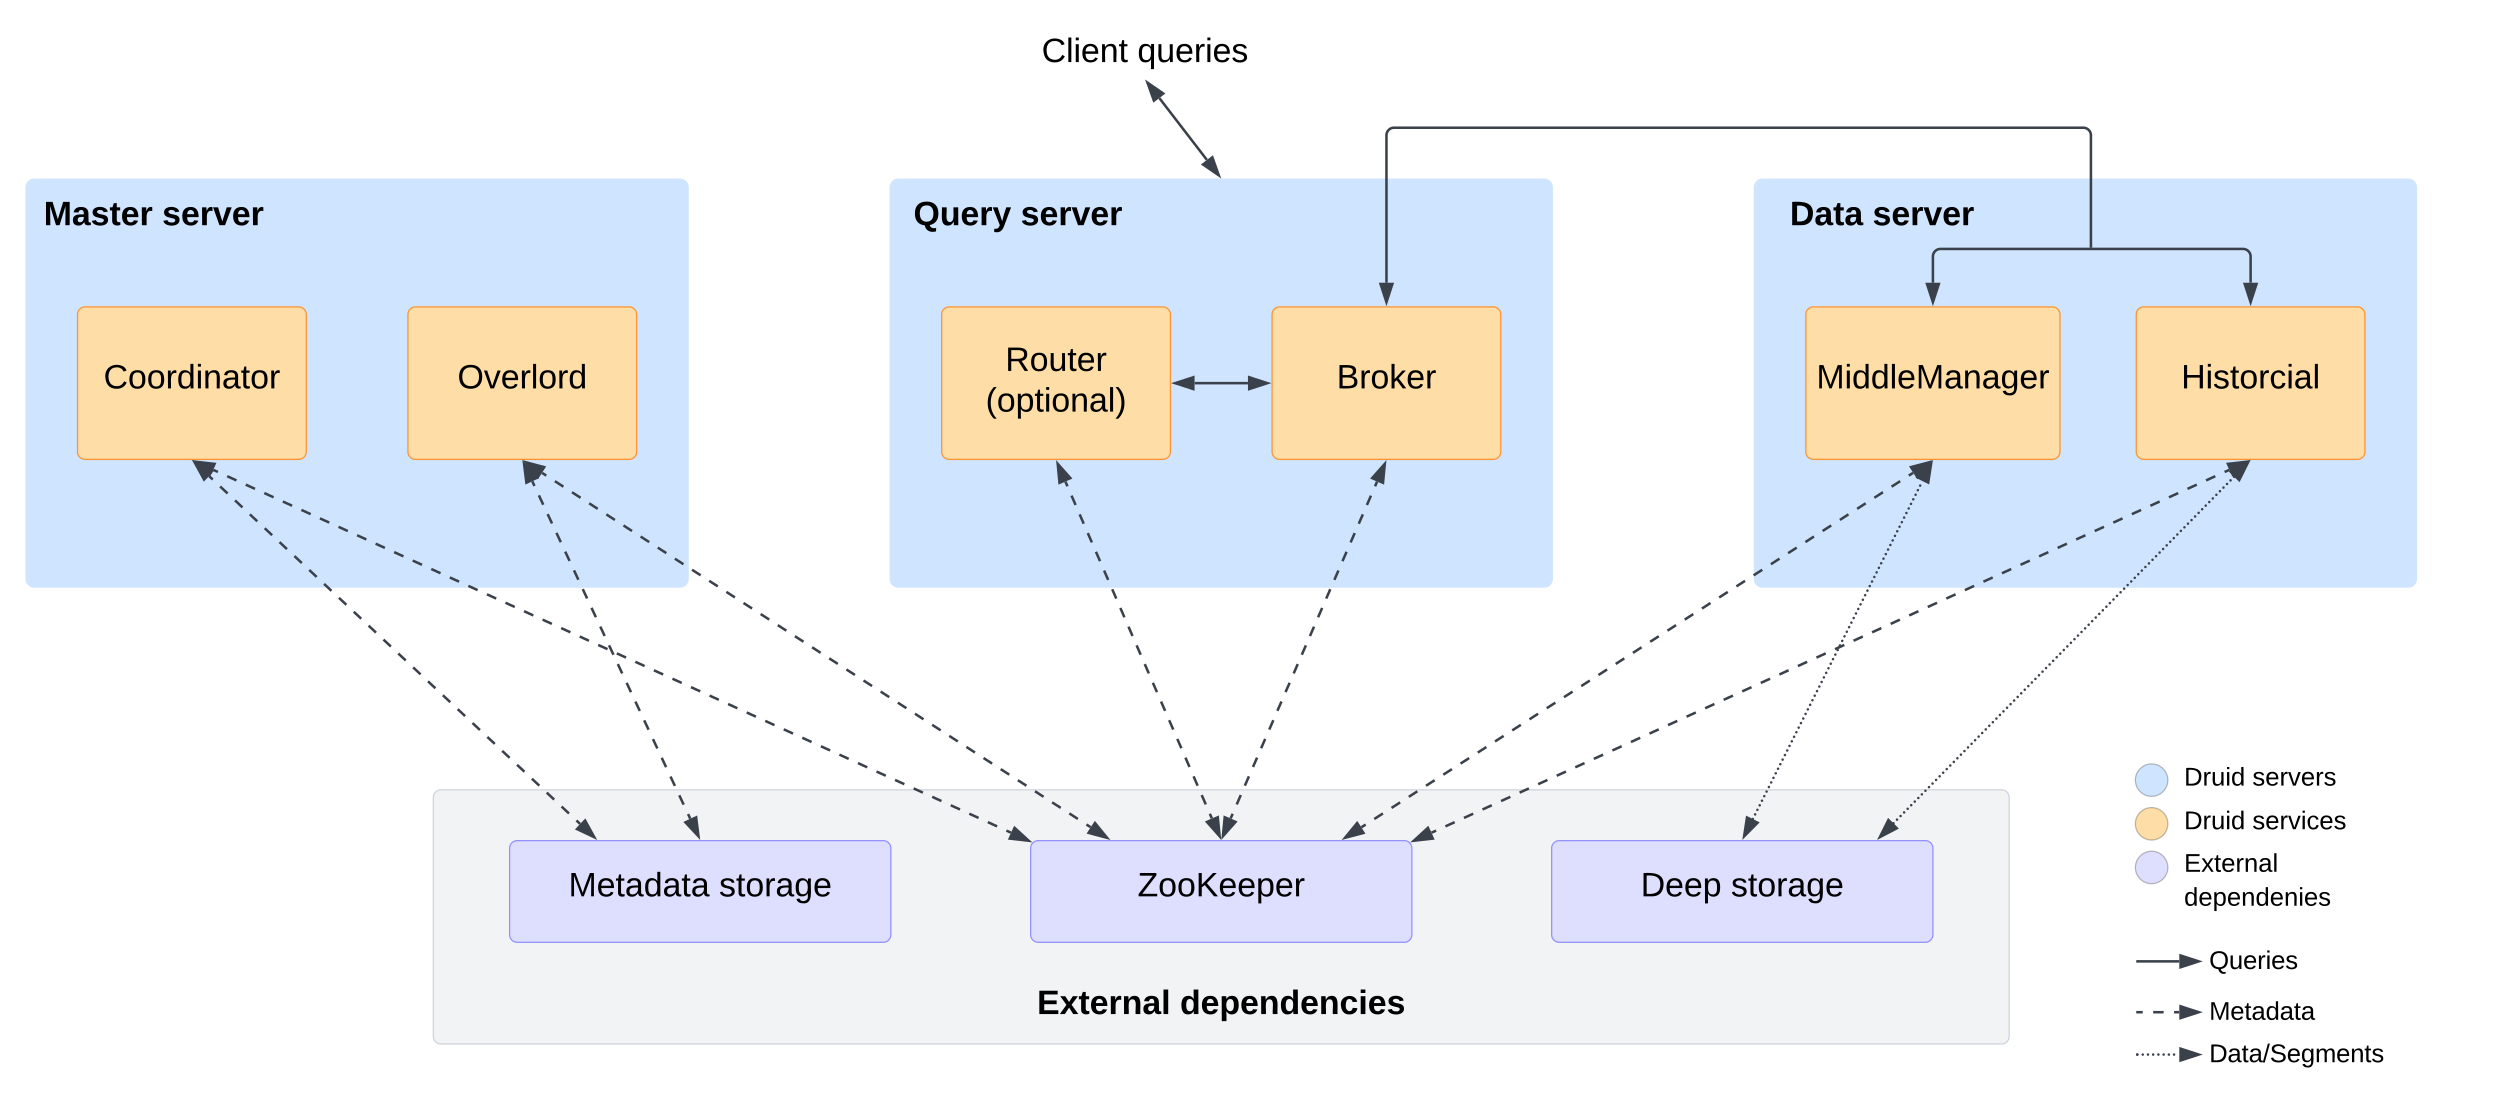 <svg xmlns="http://www.w3.org/2000/svg" xmlns:xlink="http://www.w3.org/1999/xlink" xmlns:lucid="lucid" width="1967.24" height="865.33"><g transform="translate(5341 -18.5)" lucid:page-tab-id="0_0"><path d="M-5320 166a6 6 0 0 1 6-6h508a6 6 0 0 1 6 6v308a6 6 0 0 1-6 6h-508a6 6 0 0 1-6-6zM-4640 166a6 6 0 0 1 6-6h508a6 6 0 0 1 6 6v308a6 6 0 0 1-6 6h-508a6 6 0 0 1-6-6zM-3960 166a6 6 0 0 1 6-6h508a6 6 0 0 1 6 6v308a6 6 0 0 1-6 6h-508a6 6 0 0 1-6-6z" stroke="#cfe4ff" stroke-width="2" fill="#cfe4ff"/><path d="M-5280 266a6 6 0 0 1 6-6h168a6 6 0 0 1 6 6v108a6 6 0 0 1-6 6h-168a6 6 0 0 1-6-6z" stroke="#fc9432" fill="#ffdda6"/><use xlink:href="#a" transform="matrix(1,0,0,1,-5275,265) translate(15.519 59.146)"/><path d="M-5020 266a6 6 0 0 1 6-6h168a6 6 0 0 1 6 6v108a6 6 0 0 1-6 6h-168a6 6 0 0 1-6-6z" stroke="#fc9432" fill="#ffdda6"/><use xlink:href="#b" transform="matrix(1,0,0,1,-5015,265) translate(34 59.146)"/><path d="M-3920 266a6 6 0 0 1 6-6h188a6 6 0 0 1 6 6v108a6 6 0 0 1-6 6h-188a6 6 0 0 1-6-6z" stroke="#fc9432" fill="#ffdda6"/><use xlink:href="#c" transform="matrix(1,0,0,1,-3915,265) translate(3.333 59.146)"/><path d="M-4340 266a6 6 0 0 1 6-6h168a6 6 0 0 1 6 6v108a6 6 0 0 1-6 6h-168a6 6 0 0 1-6-6z" stroke="#fc9432" fill="#ffdda6"/><use xlink:href="#d" transform="matrix(1,0,0,1,-4335,265) translate(45.815 59.146)"/><path d="M-4600 266a6 6 0 0 1 6-6h168a6 6 0 0 1 6 6v108a6 6 0 0 1-6 6h-168a6 6 0 0 1-6-6z" stroke="#fc9432" fill="#ffdda6"/><use xlink:href="#e" transform="matrix(1,0,0,1,-4595,265) translate(45.074 45.396)"/><use xlink:href="#f" transform="matrix(1,0,0,1,-4595,265) translate(29.593 77.396)"/><path d="M-3660 266a6 6 0 0 1 6-6h168a6 6 0 0 1 6 6v108a6 6 0 0 1-6 6h-168a6 6 0 0 1-6-6z" stroke="#fc9432" fill="#ffdda6"/><use xlink:href="#g" transform="matrix(1,0,0,1,-3655,265) translate(30.37 59.146)"/><path d="M-4401 320h42" stroke="#3a414a" stroke-width="2" fill="none"/><path d="M-4416.26 320l14.26-4.63v9.26zM-4343.74 320l-14.26 4.63v-9.26z" stroke="#3a414a" stroke-width="2" fill="#3a414a"/><path d="M-5320 166a6 6 0 0 1 6-6h188a6 6 0 0 1 6 6v48a6 6 0 0 1-6 6h-188a6 6 0 0 1-6-6z" stroke="#000" stroke-opacity="0" fill="#fff" fill-opacity="0"/><use xlink:href="#h" transform="matrix(1,0,0,1,-5315,165) translate(8.407 30.708)"/><use xlink:href="#i" transform="matrix(1,0,0,1,-5315,165) translate(101.593 30.708)"/><path d="M-4640 166a6 6 0 0 1 6-6h188a6 6 0 0 1 6 6v48a6 6 0 0 1-6 6h-188a6 6 0 0 1-6-6z" stroke="#000" stroke-opacity="0" fill="#fff" fill-opacity="0"/><use xlink:href="#j" transform="matrix(1,0,0,1,-4635,165) translate(12.815 30.708)"/><use xlink:href="#i" transform="matrix(1,0,0,1,-4635,165) translate(97.185 30.708)"/><path d="M-3960 166a6 6 0 0 1 6-6h188a6 6 0 0 1 6 6v48a6 6 0 0 1-6 6h-188a6 6 0 0 1-6-6z" stroke="#000" stroke-opacity="0" fill="#fff" fill-opacity="0"/><use xlink:href="#k" transform="matrix(1,0,0,1,-3955,165) translate(22.481 30.708)"/><use xlink:href="#i" transform="matrix(1,0,0,1,-3955,165) translate(87.519 30.708)"/><path d="M-5000 646a6 6 0 0 1 6-6h1228a6 6 0 0 1 6 6v188a6 6 0 0 1-6 6h-1228a6 6 0 0 1-6-6z" stroke="#ced4db" fill="#f2f3f5"/><use xlink:href="#l" transform="matrix(1,0,0,1,-4988,652) translate(567.907 94.778)"/><path d="M-4530 686a6 6 0 0 1 6-6h288a6 6 0 0 1 6 6v68a6 6 0 0 1-6 6h-288a6 6 0 0 1-6-6z" stroke="#9391ff" fill="#dedeff"/><use xlink:href="#m" transform="matrix(1,0,0,1,-4518,692) translate(72.148 31.833)"/><path d="M-4120 686a6 6 0 0 1 6-6h288a6 6 0 0 1 6 6v68a6 6 0 0 1-6 6h-288a6 6 0 0 1-6-6z" stroke="#9391ff" fill="#dedeff"/><use xlink:href="#n" transform="matrix(1,0,0,1,-4108,692) translate(58.074 31.833)"/><use xlink:href="#o" transform="matrix(1,0,0,1,-4108,692) translate(129.111 31.833)"/><path d="M-4940 686a6 6 0 0 1 6-6h288a6 6 0 0 1 6 6v68a6 6 0 0 1-6 6h-288a6 6 0 0 1-6-6z" stroke="#9391ff" fill="#dedeff"/><use xlink:href="#p" transform="matrix(1,0,0,1,-4928,692) translate(34.37 31.833)"/><use xlink:href="#o" transform="matrix(1,0,0,1,-4928,692) translate(152.815 31.833)"/><path d="M-4530 786a6 6 0 0 1 6-6h288a6 6 0 0 1 6 6v51.33a6 6 0 0 1-6 6h-288a6 6 0 0 1-6-6z" stroke="#000" stroke-opacity="0" fill="#fff" fill-opacity="0"/><use xlink:href="#q" transform="matrix(1,0,0,1,-4525,785) translate(0.074 31.458)"/><use xlink:href="#r" transform="matrix(1,0,0,1,-4525,785) translate(112.519 31.458)"/><path d="M-4387.38 662.53l-1.6-3.68m-3.2-7.36l-3.2-7.38m-3.2-7.36l-3.2-7.36m-3.2-7.36l-3.2-7.37m-3.2-7.36l-3.2-7.35m-3.2-7.37l-3.2-7.36m-3.2-7.36l-3.2-7.36m-3.2-7.37l-3.22-7.36m-3.2-7.36l-3.2-7.36m-3.2-7.36l-3.2-7.36m-3.2-7.36l-3.2-7.37m-3.2-7.37l-3.2-7.36m-3.2-7.37l-3.2-7.36m-3.2-7.36l-3.2-7.36m-3.2-7.37l-3.2-7.36m-3.2-7.37l-3.22-7.37m-3.2-7.36l-3.2-7.36m-3.2-7.37l-3.2-7.36m-3.2-7.35l-1.6-3.68" stroke="#3a414a" stroke-width="2" fill="none"/><path d="M-4381.3 676.53l-9.93-11.23 8.5-3.7zM-4508.7 383.47l9.93 11.23-8.5 3.7z" stroke="#3a414a" stroke-width="2" fill="#3a414a"/><path d="M-4372.62 662.53l1.6-3.68m3.2-7.36l3.2-7.38m3.2-7.36l3.2-7.36m3.2-7.36l3.2-7.37m3.2-7.36l3.2-7.35m3.2-7.37l3.2-7.36m3.2-7.36l3.2-7.36m3.2-7.37l3.22-7.36m3.2-7.36l3.2-7.36m3.2-7.36l3.2-7.36m3.2-7.36l3.2-7.37m3.2-7.37l3.2-7.36m3.2-7.37l3.2-7.36m3.2-7.36l3.2-7.36m3.2-7.37l3.2-7.36m3.2-7.37l3.22-7.37m3.2-7.36l3.2-7.36m3.2-7.37l3.2-7.36m3.2-7.35l1.6-3.68" stroke="#3a414a" stroke-width="2" fill="none"/><path d="M-4378.7 676.53l1.43-14.93 8.5 3.7zM-4251.3 383.47l-1.43 14.93-8.5-3.7z" stroke="#3a414a" stroke-width="2" fill="#3a414a"/><path d="M-4269.77 669.5l3.4-2.18m6.78-4.36l6.8-4.36m6.78-4.36l6.78-4.36m6.8-4.36l6.77-4.36m6.78-4.36l6.8-4.36m6.78-4.36l6.8-4.36m6.77-4.35l6.8-4.36m6.77-4.35l6.8-4.36m6.77-4.37l6.78-4.36m6.78-4.36l6.78-4.35m6.8-4.36l6.77-4.37m6.8-4.36l6.78-4.36m6.8-4.35l6.77-4.35m6.78-4.36l6.8-4.36m6.77-4.36l6.8-4.36m6.77-4.36l6.8-4.36m6.77-4.36l6.8-4.36m6.77-4.36l6.8-4.36m6.78-4.36l6.78-4.36m6.8-4.36l6.77-4.36m6.8-4.36l6.77-4.35m6.78-4.36l6.8-4.37m6.77-4.36l6.8-4.36m6.77-4.35l6.8-4.36m6.77-4.37l6.78-4.36m6.78-4.36l6.78-4.35m6.8-4.36l6.77-4.37m6.8-4.36l6.78-4.35m6.8-4.36l6.77-4.36m6.8-4.36l6.77-4.36m6.8-4.36l6.77-4.36m6.77-4.36l6.8-4.36m6.77-4.36l3.4-2.18" stroke="#3a414a" stroke-width="2" fill="none"/><path d="M-4282.6 677.75l9.5-11.6 5 7.8zM-3822.72 382.25l-9.5 11.6-5-7.8z" stroke="#3a414a" stroke-width="2" fill="#3a414a"/><path d="M-4482.72 669.46l-3.37-2.18m-6.74-4.36l-6.74-4.35m-6.75-4.36l-6.75-4.35m-6.74-4.36l-6.75-4.37m-6.74-4.36l-6.76-4.35m-6.75-4.36l-6.75-4.36m-6.75-4.36l-6.74-4.36m-6.75-4.36l-6.74-4.35m-6.74-4.36l-6.75-4.35m-6.74-4.36l-6.75-4.37m-6.75-4.35l-6.74-4.36m-6.76-4.36l-6.74-4.36m-6.75-4.36l-6.75-4.35m-6.74-4.37l-6.75-4.36m-6.73-4.36l-6.75-4.35m-6.75-4.36l-6.74-4.36m-6.75-4.36l-6.74-4.36m-6.75-4.36l-6.76-4.36m-6.74-4.35l-6.75-4.36m-6.74-4.37l-6.74-4.36m-6.74-4.36l-6.75-4.34m-6.75-4.36l-6.74-4.36m-6.75-4.36l-6.74-4.36m-6.76-4.35l-6.75-4.36m-6.75-4.35l-6.75-4.36m-6.74-4.37l-6.75-4.36m-6.74-4.35l-6.74-4.36m-6.75-4.36l-6.74-4.36m-6.75-4.36l-6.74-4.35m-6.75-4.36l-6.76-4.36m-6.74-4.35l-6.75-4.36m-6.74-4.37l-6.74-4.35m-6.75-4.36l-3.36-2.18" stroke="#3a414a" stroke-width="2" fill="none"/><path d="M-4469.9 677.74l-14.5-3.84 5.03-7.8zM-4927.28 382.26l14.5 3.84-5.03 7.8z" stroke="#3a414a" stroke-width="2" fill="#3a414a"/><path d="M-4797.85 662.74l-1.72-3.68m-3.45-7.38l-3.46-7.37m-3.45-7.37l-3.45-7.37m-3.46-7.38l-3.45-7.37m-3.44-7.37l-3.46-7.37m-3.45-7.38l-3.45-7.37m-3.45-7.37l-3.46-7.37m-3.46-7.37l-3.45-7.4m-3.47-7.36l-3.45-7.38m-3.45-7.37l-3.46-7.4m-3.45-7.36l-3.45-7.38m-3.46-7.37l-3.44-7.4m-3.45-7.36l-3.44-7.38m-3.46-7.37l-3.45-7.38m-3.45-7.38l-3.46-7.37m-3.45-7.38l-3.46-7.38m-3.46-7.38l-3.45-7.37m-3.45-7.38l-3.45-7.38m-3.46-7.38l-1.72-3.68" stroke="#3a414a" stroke-width="2" fill="none"/><path d="M-4791.37 676.57l-10.25-10.96 8.4-3.92zM-4928.63 383.43l10.25 10.95-8.4 3.94z" stroke="#3a414a" stroke-width="2" fill="#3a414a"/><path d="M-4545.44 673.74l-3.65-1.66m-7.3-3.32l-7.3-3.32m-7.28-3.32l-7.3-3.32m-7.3-3.32l-7.3-3.32m-7.3-3.32l-7.3-3.33m-7.3-3.3l-7.3-3.33m-7.3-3.32l-7.3-3.32m-7.3-3.32l-7.3-3.3m-7.3-3.33l-7.3-3.32m-7.3-3.32l-7.3-3.32m-7.3-3.3l-7.3-3.33m-7.3-3.32l-7.3-3.33m-7.3-3.3l-7.3-3.34m-7.28-3.32l-7.3-3.32m-7.3-3.32l-7.3-3.32m-7.3-3.32l-7.3-3.32m-7.3-3.32l-7.3-3.32m-7.3-3.32l-7.3-3.32m-7.3-3.32l-7.3-3.32m-7.3-3.32l-7.3-3.33m-7.3-3.33l-7.3-3.32m-7.3-3.32l-7.3-3.32m-7.3-3.3l-7.3-3.33m-7.3-3.32l-7.28-3.32m-7.3-3.32l-7.3-3.3m-7.3-3.33l-7.3-3.32m-7.3-3.32l-7.3-3.33m-7.3-3.32l-7.3-3.32m-7.3-3.32l-7.3-3.32m-7.3-3.32l-7.3-3.32m-7.3-3.32l-7.3-3.32m-7.3-3.32l-7.3-3.32m-7.3-3.32l-7.3-3.32m-7.3-3.32l-7.3-3.32m-7.3-3.33l-7.28-3.33m-7.3-3.32l-7.3-3.32m-7.3-3.32l-7.3-3.3m-7.3-3.33l-7.3-3.32m-7.3-3.32l-7.3-3.32m-7.3-3.3l-7.3-3.33m-7.3-3.32l-7.3-3.32m-7.3-3.32l-7.3-3.32m-7.3-3.32l-7.3-3.32m-7.3-3.32l-3.64-1.66" stroke="#3a414a" stroke-width="2" fill="none"/><path d="M-4531.54 680.06l-14.9-1.7 3.83-8.42zM-5187.05 381.84l14.9 1.7-3.84 8.43z" stroke="#3a414a" stroke-width="2" fill="#3a414a"/><path d="M-4884.5 666.85l-2.92-2.74m-5.84-5.46l-5.84-5.48m-5.84-5.47l-5.84-5.5m-5.84-5.46l-5.84-5.47m-5.84-5.48l-5.84-5.48m-5.84-5.48l-5.84-5.47m-5.84-5.47l-5.84-5.48m-5.84-5.47l-5.84-5.47m-5.84-5.48l-5.84-5.47m-5.84-5.48l-5.84-5.47m-5.84-5.47l-5.84-5.47m-5.84-5.47l-5.84-5.48m-5.84-5.47l-5.84-5.46m-5.84-5.48l-5.84-5.47m-5.84-5.48l-5.84-5.48m-5.84-5.47l-5.84-5.48m-5.84-5.48l-5.84-5.47m-5.84-5.48l-5.84-5.47m-5.84-5.48l-5.84-5.47m-5.84-5.47l-5.84-5.48m-5.84-5.47l-5.84-5.48m-5.84-5.47l-5.84-5.47m-5.84-5.47l-5.84-5.47m-5.84-5.47l-5.84-5.5m-5.84-5.46l-5.84-5.48m-5.84-5.47l-2.92-2.75" stroke="#3a414a" stroke-width="2" fill="none"/><path d="M-4873.36 677.3l-13.58-6.4 6.34-6.75zM-5187.64 382.7l13.58 6.4-6.34 6.75z" stroke="#3a414a" stroke-width="2" fill="#3a414a"/><path d="M-4214.56 673.74l3.65-1.66m7.3-3.32l7.3-3.32m7.28-3.32l7.3-3.32m7.3-3.32l7.3-3.32m7.3-3.32l7.3-3.33m7.3-3.3l7.3-3.33m7.3-3.32l7.3-3.32m7.3-3.32l7.3-3.3m7.3-3.33l7.3-3.32m7.3-3.32l7.3-3.32m7.3-3.3l7.3-3.33m7.3-3.32l7.3-3.33m7.3-3.3l7.3-3.34m7.28-3.32l7.3-3.32m7.3-3.32l7.3-3.32m7.3-3.32l7.3-3.32m7.3-3.32l7.3-3.32m7.3-3.32l7.3-3.32m7.3-3.32l7.3-3.32m7.3-3.32l7.3-3.33m7.3-3.33l7.3-3.32m7.3-3.32l7.3-3.32m7.3-3.3l7.3-3.33m7.3-3.32l7.28-3.32m7.3-3.32l7.3-3.3m7.3-3.33l7.3-3.32m7.3-3.32l7.3-3.33m7.3-3.32l7.3-3.32m7.3-3.32l7.3-3.32m7.3-3.32l7.3-3.32m7.3-3.32l7.3-3.32m7.3-3.32l7.3-3.32m7.3-3.32l7.3-3.32m7.3-3.32l7.3-3.32m7.3-3.33l7.3-3.33m7.28-3.32l7.3-3.32m7.3-3.32l7.3-3.3m7.3-3.33l7.3-3.32m7.3-3.32l7.3-3.32m7.3-3.3l7.3-3.33m7.3-3.32l7.3-3.32m7.3-3.32l7.3-3.32m7.3-3.32l7.3-3.32m7.3-3.32l3.64-1.66" stroke="#3a414a" stroke-width="2" fill="none"/><path d="M-4228.46 680.06l11.07-10.12 3.85 8.43zM-3572.95 381.84l-11.06 10.13-3.85-8.44z" stroke="#3a414a" stroke-width="2" fill="#3a414a"/><path d="M-4250 241V125a6 6 0 0 1 6-6h542.34a6 6 0 0 1 6 6v88.38" stroke="#3a414a" stroke-width="2" fill="none"/><path d="M-4250 256.26l-4.64-14.26h9.28z" stroke="#3a414a" stroke-width="2" fill="#3a414a"/><path d="M-3695.66 213.36v1.02M-4428.72 95.67l37.44 48.67" stroke="#3a414a" stroke-width="2" fill="none"/><path d="M-4438.03 83.56l12.38 8.5-7.35 5.64zM-4381.97 156.44l-12.38-8.5 7.35-5.64z" stroke="#3a414a" stroke-width="2" fill="#3a414a"/><path d="M-4560 45a6 6 0 0 1 6-6h228a6 6 0 0 1 6 6v30a6 6 0 0 1-6 6h-228a6 6 0 0 1-6-6z" stroke="#000" stroke-opacity="0" fill="#fff" fill-opacity="0"/><use xlink:href="#s" transform="matrix(1,0,0,1,-4555,44) translate(33.704 23.333)"/><use xlink:href="#t" transform="matrix(1,0,0,1,-4555,44) translate(109.037 23.333)"/><path d="M-3960.7 662.96c0 .55-.45 1-1 1-.56 0-1-.45-1-1s.44-1 1-1c.55 0 1 .45 1 1zm1.8-3.6c0 .56-.45 1-1 1s-1-.44-1-1c0-.54.45-1 1-1s1 .46 1 1zm1.8-3.6c0 .57-.45 1-1 1s-1-.43-1-1c0-.54.45-1 1-1s1 .46 1 1zm1.8-3.58c0 .55-.44 1-1 1-.55 0-1-.45-1-1s.45-1 1-1c.56 0 1 .45 1 1zm1.8-3.6c0 .56-.44 1-1 1-.55 0-1-.44-1-1 0-.54.45-1 1-1 .56 0 1 .46 1 1zm1.8-3.6c0 .57-.44 1-1 1-.54 0-1-.43-1-1 0-.54.46-1 1-1 .56 0 1 .46 1 1zm1.8-3.58c0 .55-.43 1-1 1-.54 0-1-.45-1-1s.46-1 1-1c.57 0 1 .45 1 1zm1.82-3.6c0 .56-.45 1-1 1-.56 0-1-.44-1-1 0-.54.44-1 1-1 .55 0 1 .46 1 1zm1.8-3.6c0 .57-.45 1-1 1s-1-.43-1-1c0-.54.45-1 1-1s1 .46 1 1zm1.8-3.58c0 .55-.45 1-1 1s-1-.45-1-1 .45-1 1-1 1 .45 1 1zm1.8-3.6c0 .56-.44 1-1 1-.55 0-1-.44-1-1 0-.55.45-1 1-1 .56 0 1 .45 1 1zm1.8-3.6c0 .57-.44 1-1 1-.55 0-1-.43-1-1 0-.54.45-1 1-1 .56 0 1 .46 1 1zm1.8-3.58c0 .55-.44 1-1 1-.54 0-1-.45-1-1s.46-1 1-1c.56 0 1 .45 1 1zm1.8-3.6c0 .56-.43 1-1 1-.54 0-1-.44-1-1 0-.55.46-1 1-1 .57 0 1 .45 1 1zm1.82-3.6c0 .57-.45 1-1 1-.56 0-1-.43-1-1 0-.54.44-1 1-1 .55 0 1 .46 1 1zm1.8-3.58c0 .55-.45 1-1 1s-1-.45-1-1 .45-1 1-1 1 .45 1 1zm1.8-3.6c0 .56-.45 1-1 1s-1-.44-1-1c0-.55.45-1 1-1s1 .45 1 1zm1.8-3.6c0 .56-.44 1-1 1-.55 0-1-.44-1-1 0-.54.45-1 1-1 .56 0 1 .46 1 1zm1.8-3.58c0 .55-.44 1-1 1-.54 0-1-.45-1-1s.46-1 1-1c.56 0 1 .45 1 1zm1.8-3.6c0 .56-.44 1-1 1-.54 0-1-.44-1-1 0-.55.46-1 1-1 .56 0 1 .45 1 1zm1.8-3.6c0 .56-.43 1-1 1-.54 0-1-.44-1-1 0-.54.46-1 1-1 .57 0 1 .46 1 1zm1.82-3.58c0 .55-.45 1-1 1-.56 0-1-.45-1-1s.44-1 1-1c.55 0 1 .45 1 1zm1.8-3.6c0 .56-.45 1-1 1s-1-.44-1-1c0-.55.45-1 1-1s1 .45 1 1zm1.8-3.6c0 .56-.45 1-1 1s-1-.44-1-1c0-.54.45-1 1-1s1 .46 1 1zm1.8-3.58c0 .55-.44 1-1 1-.55 0-1-.45-1-1 0-.56.45-1 1-1 .56 0 1 .44 1 1zm1.8-3.6c0 .55-.44 1-1 1-.55 0-1-.45-1-1s.45-1 1-1c.56 0 1 .45 1 1zm1.8-3.6c0 .56-.44 1-1 1-.54 0-1-.44-1-1 0-.54.46-1 1-1 .56 0 1 .46 1 1zm1.8-3.58c0 .55-.44 1-1 1-.54 0-1-.45-1-1 0-.56.46-1 1-1 .56 0 1 .44 1 1zm1.82-3.6c0 .55-.45 1-1 1-.56 0-1-.45-1-1s.44-1 1-1c.55 0 1 .45 1 1zm1.8-3.6c0 .56-.45 1-1 1s-1-.44-1-1c0-.54.45-1 1-1s1 .46 1 1zm1.8-3.6c0 .57-.45 1-1 1s-1-.43-1-1c0-.54.45-1 1-1s1 .46 1 1zm1.8-3.58c0 .55-.44 1-1 1-.55 0-1-.45-1-1s.45-1 1-1c.56 0 1 .45 1 1zm1.8-3.6c0 .56-.44 1-1 1-.55 0-1-.44-1-1 0-.54.45-1 1-1 .56 0 1 .46 1 1zm1.8-3.6c0 .57-.44 1-1 1-.54 0-1-.43-1-1 0-.54.46-1 1-1 .56 0 1 .46 1 1zm1.8-3.58c0 .55-.44 1-1 1-.54 0-1-.45-1-1s.46-1 1-1c.56 0 1 .45 1 1zm1.8-3.6c0 .56-.43 1-1 1-.54 0-1-.44-1-1 0-.54.46-1 1-1 .57 0 1 .46 1 1zm1.82-3.6c0 .57-.45 1-1 1s-1-.43-1-1c0-.54.45-1 1-1s1 .46 1 1zm1.8-3.58c0 .55-.45 1-1 1s-1-.45-1-1 .45-1 1-1 1 .45 1 1zm1.8-3.6c0 .56-.45 1-1 1s-1-.44-1-1c0-.55.45-1 1-1s1 .45 1 1zm1.8-3.6c0 .57-.44 1-1 1-.55 0-1-.43-1-1 0-.54.45-1 1-1 .56 0 1 .46 1 1zm1.8-3.58c0 .55-.44 1-1 1-.54 0-1-.45-1-1s.46-1 1-1c.56 0 1 .45 1 1zm1.8-3.6c0 .56-.44 1-1 1-.54 0-1-.44-1-1 0-.55.46-1 1-1 .56 0 1 .45 1 1zm1.8-3.6c0 .56-.43 1-1 1-.54 0-1-.44-1-1 0-.54.46-1 1-1 .57 0 1 .46 1 1zm1.82-3.58c0 .55-.45 1-1 1-.56 0-1-.45-1-1s.44-1 1-1c.55 0 1 .45 1 1zm1.8-3.6c0 .56-.45 1-1 1s-1-.44-1-1c0-.55.45-1 1-1s1 .45 1 1zm1.8-3.6c0 .56-.45 1-1 1s-1-.44-1-1c0-.54.45-1 1-1s1 .46 1 1zm1.8-3.58c0 .55-.44 1-1 1-.55 0-1-.45-1-1 0-.56.45-1 1-1 .56 0 1 .44 1 1zm1.8-3.6c0 .56-.44 1-1 1-.54 0-1-.44-1-1 0-.55.46-1 1-1 .56 0 1 .45 1 1zm1.8-3.6c0 .56-.44 1-1 1-.54 0-1-.44-1-1 0-.54.46-1 1-1 .56 0 1 .46 1 1zm1.8-3.58c0 .55-.43 1-1 1-.54 0-1-.45-1-1 0-.56.46-1 1-1 .57 0 1 .44 1 1zm1.82-3.6c0 .56-.45 1-1 1-.56 0-1-.44-1-1 0-.55.44-1 1-1 .55 0 1 .45 1 1zm1.8-3.6c0 .56-.45 1-1 1s-1-.44-1-1c0-.54.45-1 1-1s1 .46 1 1zm1.8-3.58c0 .55-.45 1-1 1s-1-.45-1-1c0-.56.45-1 1-1s1 .44 1 1zm1.8-3.6c0 .56-.44 1-1 1-.55 0-1-.44-1-1 0-.55.45-1 1-1 .56 0 1 .45 1 1zm1.8-3.6c0 .56-.44 1-1 1-.55 0-1-.44-1-1 0-.54.45-1 1-1 .56 0 1 .46 1 1zm1.8-3.58c0 .55-.44 1-1 1-.54 0-1-.45-1-1 0-.56.46-1 1-1 .56 0 1 .44 1 1zm1.8-3.6c0 .55-.43 1-1 1-.54 0-1-.45-1-1s.46-1 1-1c.57 0 1 .45 1 1zm1.82-3.6c0 .56-.45 1-1 1-.56 0-1-.44-1-1 0-.54.44-1 1-1 .55 0 1 .46 1 1zm1.8-3.58c0 .55-.45 1-1 1s-1-.45-1-1c0-.56.45-1 1-1s1 .44 1 1zm1.8-3.6c0 .55-.45 1-1 1s-1-.45-1-1 .45-1 1-1 1 .45 1 1zm1.8-3.6c0 .56-.44 1-1 1-.55 0-1-.44-1-1 0-.54.45-1 1-1 .56 0 1 .46 1 1zm1.8-3.6c0 .57-.44 1-1 1-.55 0-1-.43-1-1 0-.54.45-1 1-1 .56 0 1 .46 1 1zm1.8-3.58c0 .55-.44 1-1 1-.54 0-1-.45-1-1s.46-1 1-1c.56 0 1 .45 1 1zm1.8-3.6c0 .56-.43 1-1 1-.54 0-1-.44-1-1 0-.55.46-1 1-1 .57 0 1 .45 1 1zm1.82-3.6c0 .57-.45 1-1 1-.56 0-1-.43-1-1 0-.54.44-1 1-1 .55 0 1 .46 1 1zm1.8-3.58c0 .55-.45 1-1 1s-1-.45-1-1 .45-1 1-1 1 .45 1 1zm1.8-3.6c0 .56-.45 1-1 1s-1-.44-1-1c0-.55.45-1 1-1s1 .45 1 1zm1.8-3.6c0 .56-.44 1-1 1-.55 0-1-.44-1-1 0-.54.45-1 1-1 .56 0 1 .46 1 1zm1.8-3.58c0 .55-.44 1-1 1-.55 0-1-.45-1-1s.45-1 1-1c.56 0 1 .45 1 1zm1.8-3.6c0 .56-.44 1-1 1-.54 0-1-.44-1-1 0-.55.46-1 1-1 .56 0 1 .45 1 1zm1.8-3.6c0 .56-.43 1-1 1-.54 0-1-.44-1-1 0-.54.46-1 1-1 .57 0 1 .46 1 1zm1.82-3.58c0 .55-.45 1-1 1-.56 0-1-.45-1-1s.44-1 1-1c.55 0 1 .45 1 1zm1.8-3.6c0 .56-.45 1-1 1s-1-.44-1-1c0-.55.45-1 1-1s1 .45 1 1zm1.8-3.6c0 .56-.45 1-1 1s-1-.44-1-1c0-.54.45-1 1-1s1 .46 1 1z" fill="#3a414a"/><path d="M-3968.55 676.6l2.26-14.82 8.3 4.15zM-3821.45 383.4l-2.26 14.82-8.3-4.16z" stroke="#3a414a" stroke-width="2" fill="#3a414a"/><path d="M-3850.03 666.3c0 .56-.45 1-1 1s-1-.44-1-1c0-.54.45-1 1-1s1 .46 1 1zm2.8-2.83c0 .55-.45 1-1 1-.56 0-1-.45-1-1 0-.56.44-1 1-1 .55 0 1 .44 1 1zm2.8-2.84c0 .55-.46 1-1 1-.57 0-1-.45-1-1s.43-1 1-1c.54 0 1 .45 1 1zm2.78-2.84c0 .54-.45 1-1 1s-1-.46-1-1c0-.56.45-1 1-1s1 .44 1 1zm2.8-2.85c0 .55-.46 1-1 1-.56 0-1-.45-1-1s.44-1 1-1c.54 0 1 .45 1 1zm2.78-2.84c0 .56-.44 1-1 1-.55 0-1-.44-1-1 0-.54.45-1 1-1 .56 0 1 .46 1 1zm2.8-2.83c0 .55-.45 1-1 1-.56 0-1-.45-1-1s.44-1 1-1c.55 0 1 .45 1 1zm2.8-2.84c0 .55-.46 1-1 1-.56 0-1-.45-1-1s.44-1 1-1c.54 0 1 .45 1 1zm2.78-2.84c0 .54-.44 1-1 1-.54 0-1-.46-1-1 0-.56.46-1 1-1 .56 0 1 .44 1 1zm2.8-2.85c0 .55-.44 1-1 1-.55 0-1-.45-1-1s.45-1 1-1c.56 0 1 .45 1 1zm2.8-2.84c0 .56-.45 1-1 1-.56 0-1-.44-1-1 0-.54.44-1 1-1 .55 0 1 .46 1 1zm2.8-2.83c0 .55-.46 1-1 1-.56 0-1-.45-1-1s.44-1 1-1c.54 0 1 .45 1 1zm2.78-2.84c0 .55-.45 1-1 1s-1-.45-1-1 .45-1 1-1 1 .45 1 1zm2.8-2.84c0 .54-.46 1-1 1-.56 0-1-.46-1-1 0-.56.44-1 1-1 .54 0 1 .44 1 1zm2.78-2.85c0 .55-.44 1-1 1-.55 0-1-.45-1-1s.45-1 1-1c.56 0 1 .45 1 1zm2.8-2.84c0 .56-.45 1-1 1-.56 0-1-.44-1-1 0-.54.44-1 1-1 .55 0 1 .46 1 1zm2.8-2.83c0 .55-.46 1-1 1-.56 0-1-.45-1-1s.44-1 1-1c.54 0 1 .45 1 1zm2.78-2.84c0 .55-.45 1-1 1s-1-.45-1-1 .45-1 1-1 1 .45 1 1zm2.8-2.84c0 .54-.45 1-1 1-.56 0-1-.46-1-1 0-.56.44-1 1-1 .55 0 1 .44 1 1zm2.8-2.85c0 .55-.46 1-1 1-.57 0-1-.45-1-1s.43-1 1-1c.54 0 1 .45 1 1zm2.78-2.84c0 .57-.45 1-1 1-.56 0-1-.43-1-1 0-.54.44-1 1-1 .55 0 1 .46 1 1zm2.8-2.83c0 .56-.46 1-1 1-.56 0-1-.44-1-1 0-.55.44-1 1-1 .54 0 1 .45 1 1zm2.78-2.84c0 .55-.45 1-1 1s-1-.45-1-1 .45-1 1-1 1 .45 1 1zm2.8-2.84c0 .55-.45 1-1 1-.56 0-1-.45-1-1 0-.56.44-1 1-1 .55 0 1 .44 1 1zm2.8-2.85c0 .56-.46 1-1 1-.57 0-1-.44-1-1 0-.55.43-1 1-1 .54 0 1 .45 1 1zm2.78-2.84c0 .57-.45 1-1 1s-1-.43-1-1c0-.54.45-1 1-1s1 .46 1 1zm2.8-2.83c0 .56-.46 1-1 1-.56 0-1-.44-1-1 0-.55.44-1 1-1 .54 0 1 .45 1 1zm2.78-2.84c0 .56-.45 1-1 1s-1-.44-1-1c0-.55.45-1 1-1s1 .45 1 1zm2.8-2.84c0 .55-.45 1-1 1-.56 0-1-.45-1-1 0-.56.44-1 1-1 .55 0 1 .44 1 1zm2.8-2.84c0 .55-.46 1-1 1-.57 0-1-.45-1-1 0-.56.43-1 1-1 .54 0 1 .44 1 1zm2.78-2.85c0 .57-.45 1-1 1s-1-.43-1-1c0-.54.45-1 1-1s1 .46 1 1zm2.8-2.82c0 .55-.46 1-1 1-.56 0-1-.45-1-1 0-.56.44-1 1-1 .54 0 1 .44 1 1zm2.78-2.84c0 .55-.44 1-1 1-.55 0-1-.45-1-1 0-.56.45-1 1-1 .56 0 1 .44 1 1zm2.8-2.84c0 .55-.45 1-1 1-.56 0-1-.45-1-1 0-.56.44-1 1-1 .55 0 1 .44 1 1zm2.8-2.84c0 .55-.46 1-1 1-.56 0-1-.45-1-1 0-.56.44-1 1-1 .54 0 1 .44 1 1zm2.78-2.84c0 .55-.45 1-1 1s-1-.45-1-1c0-.56.45-1 1-1s1 .44 1 1zm2.8-2.84c0 .55-.45 1-1 1-.56 0-1-.45-1-1 0-.56.44-1 1-1 .55 0 1 .44 1 1zm2.78-2.84c0 .55-.44 1-1 1-.55 0-1-.45-1-1 0-.56.45-1 1-1 .56 0 1 .44 1 1zm2.8-2.84c0 .55-.45 1-1 1s-1-.45-1-1 .45-1 1-1 1 .45 1 1zm2.8-2.84c0 .55-.46 1-1 1-.56 0-1-.45-1-1s.44-1 1-1c.54 0 1 .45 1 1zm2.78-2.84c0 .55-.45 1-1 1s-1-.45-1-1 .45-1 1-1 1 .45 1 1zm2.8-2.84c0 .55-.45 1-1 1-.56 0-1-.45-1-1s.44-1 1-1c.55 0 1 .45 1 1zm2.8-2.84c0 .55-.46 1-1 1-.57 0-1-.45-1-1s.43-1 1-1c.54 0 1 .45 1 1zm2.78-2.84c0 .55-.45 1-1 1s-1-.45-1-1 .45-1 1-1 1 .45 1 1zm2.8-2.84c0 .55-.46 1-1 1-.56 0-1-.45-1-1s.44-1 1-1c.54 0 1 .45 1 1zm2.78-2.84c0 .55-.44 1-1 1-.55 0-1-.45-1-1s.45-1 1-1c.56 0 1 .45 1 1zm2.8-2.84c0 .55-.45 1-1 1-.56 0-1-.45-1-1s.44-1 1-1c.55 0 1 .45 1 1zm2.8-2.84c0 .55-.46 1-1 1-.56 0-1-.45-1-1s.44-1 1-1c.54 0 1 .45 1 1zm2.78-2.84c0 .55-.45 1-1 1s-1-.45-1-1 .45-1 1-1 1 .45 1 1zm2.8-2.84c0 .55-.46 1-1 1-.56 0-1-.45-1-1s.44-1 1-1c.54 0 1 .45 1 1zm2.78-2.84c0 .55-.44 1-1 1-.55 0-1-.45-1-1s.45-1 1-1c.56 0 1 .45 1 1zm2.8-2.84c0 .55-.45 1-1 1-.56 0-1-.45-1-1s.44-1 1-1c.55 0 1 .45 1 1zm2.8-2.84c0 .55-.46 1-1 1-.56 0-1-.45-1-1s.44-1 1-1c.54 0 1 .45 1 1zm2.78-2.84c0 .55-.45 1-1 1s-1-.45-1-1 .45-1 1-1 1 .45 1 1zm2.8-2.84c0 .55-.45 1-1 1-.56 0-1-.45-1-1s.44-1 1-1c.55 0 1 .45 1 1zm2.8-2.84c0 .55-.46 1-1 1-.57 0-1-.45-1-1s.43-1 1-1c.54 0 1 .45 1 1zm2.78-2.84c0 .55-.45 1-1 1s-1-.45-1-1 .45-1 1-1 1 .45 1 1zm2.8-2.84c0 .56-.46 1-1 1-.56 0-1-.44-1-1 0-.55.44-1 1-1 .54 0 1 .45 1 1zm2.78-2.84c0 .55-.45 1-1 1s-1-.45-1-1 .45-1 1-1 1 .45 1 1zm2.8-2.84c0 .56-.45 1-1 1-.56 0-1-.44-1-1 0-.55.44-1 1-1 .55 0 1 .45 1 1zm2.8-2.84c0 .56-.46 1-1 1-.57 0-1-.44-1-1 0-.55.43-1 1-1 .54 0 1 .45 1 1zm2.78-2.84c0 .56-.45 1-1 1s-1-.44-1-1c0-.55.45-1 1-1s1 .45 1 1zm2.8-2.84c0 .56-.46 1-1 1-.56 0-1-.44-1-1 0-.55.44-1 1-1 .54 0 1 .45 1 1zm2.78-2.84c0 .56-.44 1-1 1-.55 0-1-.44-1-1 0-.55.45-1 1-1 .56 0 1 .45 1 1zm2.8-2.84c0 .56-.45 1-1 1-.56 0-1-.44-1-1 0-.55.44-1 1-1 .55 0 1 .45 1 1zm2.8-2.84c0 .56-.46 1-1 1-.56 0-1-.44-1-1 0-.55.44-1 1-1 .54 0 1 .45 1 1zm2.78-2.84c0 .56-.45 1-1 1s-1-.44-1-1c0-.55.45-1 1-1s1 .45 1 1zm2.8-2.83c0 .55-.45 1-1 1-.56 0-1-.45-1-1 0-.56.44-1 1-1 .55 0 1 .44 1 1zm2.78-2.85c0 .56-.44 1-1 1-.55 0-1-.44-1-1 0-.55.45-1 1-1 .56 0 1 .45 1 1zm2.8-2.83c0 .55-.45 1-1 1s-1-.45-1-1c0-.56.45-1 1-1s1 .44 1 1zm2.8-2.84c0 .55-.46 1-1 1-.56 0-1-.45-1-1 0-.56.44-1 1-1 .54 0 1 .44 1 1zm2.78-2.84c0 .54-.45 1-1 1s-1-.46-1-1c0-.57.45-1 1-1s1 .43 1 1zm2.8-2.85c0 .55-.45 1-1 1-.56 0-1-.45-1-1 0-.56.44-1 1-1 .55 0 1 .44 1 1zm2.8-2.84c0 .56-.46 1-1 1-.57 0-1-.44-1-1 0-.55.43-1 1-1 .54 0 1 .45 1 1zm2.78-2.83c0 .55-.45 1-1 1s-1-.45-1-1c0-.56.45-1 1-1s1 .44 1 1zm2.8-2.84c0 .55-.46 1-1 1-.56 0-1-.45-1-1 0-.56.44-1 1-1 .54 0 1 .44 1 1zm2.78-2.84c0 .54-.44 1-1 1-.55 0-1-.46-1-1 0-.56.45-1 1-1 .56 0 1 .44 1 1zm2.8-2.85c0 .55-.45 1-1 1-.56 0-1-.45-1-1s.44-1 1-1c.55 0 1 .45 1 1zm2.8-2.84c0 .56-.46 1-1 1-.57 0-1-.44-1-1 0-.54.43-1 1-1 .54 0 1 .46 1 1zm2.78-2.83c0 .55-.45 1-1 1s-1-.45-1-1 .45-1 1-1 1 .45 1 1zm2.8-2.84c0 .55-.46 1-1 1-.56 0-1-.45-1-1s.44-1 1-1c.54 0 1 .45 1 1zm2.78-2.84c0 .54-.44 1-1 1-.55 0-1-.46-1-1 0-.56.45-1 1-1 .56 0 1 .44 1 1zm2.8-2.85c0 .55-.45 1-1 1-.56 0-1-.45-1-1s.44-1 1-1c.55 0 1 .45 1 1zm2.8-2.84c0 .56-.46 1-1 1-.56 0-1-.44-1-1 0-.54.44-1 1-1 .54 0 1 .46 1 1zm2.78-2.83c0 .55-.45 1-1 1s-1-.45-1-1 .45-1 1-1 1 .45 1 1zm2.8-2.84c0 .55-.46 1-1 1-.56 0-1-.45-1-1s.44-1 1-1c.54 0 1 .45 1 1zm2.78-2.84c0 .54-.44 1-1 1-.55 0-1-.46-1-1 0-.56.45-1 1-1 .56 0 1 .44 1 1zm2.8-2.85c0 .55-.45 1-1 1-.56 0-1-.45-1-1s.44-1 1-1c.55 0 1 .45 1 1zm2.8-2.84c0 .56-.46 1-1 1-.56 0-1-.44-1-1 0-.54.44-1 1-1 .54 0 1 .46 1 1zm2.78-2.83c0 .55-.45 1-1 1s-1-.45-1-1 .45-1 1-1 1 .45 1 1zm2.8-2.84c0 .55-.45 1-1 1-.56 0-1-.45-1-1s.44-1 1-1c.55 0 1 .45 1 1zm2.8-2.84c0 .54-.46 1-1 1-.57 0-1-.46-1-1 0-.56.43-1 1-1 .54 0 1 .44 1 1zm2.78-2.85c0 .55-.45 1-1 1s-1-.45-1-1 .45-1 1-1 1 .45 1 1zm2.8-2.84c0 .56-.46 1-1 1-.56 0-1-.44-1-1 0-.54.44-1 1-1 .54 0 1 .46 1 1zm2.78-2.83c0 .55-.44 1-1 1-.55 0-1-.45-1-1s.45-1 1-1c.56 0 1 .45 1 1zm2.8-2.84c0 .56-.45 1-1 1-.56 0-1-.44-1-1 0-.55.44-1 1-1 .55 0 1 .45 1 1zm2.8-2.84c0 .55-.46 1-1 1-.56 0-1-.45-1-1 0-.56.44-1 1-1 .54 0 1 .44 1 1z" fill="#3a414a"/><path d="M-3861.73 677.2l6.7-13.43 6.6 6.5zM-3572.27 382.8l-6.7 13.43-6.6-6.5z" stroke="#3a414a" stroke-width="2" fill="#3a414a"/><path d="M-3659 775h32.88M-3658.97 775h-1.03" stroke="#3a414a" stroke-width="2" fill="none"/><path d="M-3610.86 775l-14.26 4.63v-9.26z" stroke="#3a414a" stroke-width="2" fill="#3a414a"/><path d="M-3659 815h4.1m8.23 0h8.22m8.22 0h4.1M-3658.97 815h-1.03" stroke="#3a414a" stroke-width="2" fill="none"/><path d="M-3610.86 815l-14.26 4.63v-9.26z" stroke="#3a414a" stroke-width="2" fill="#3a414a"/><path d="M-3658 848.33c0 .56-.45 1-1 1s-1-.44-1-1c0-.55.45-1 1-1s1 .45 1 1zm4.1 0c0 .56-.44 1-1 1-.54 0-1-.44-1-1 0-.55.46-1 1-1 .56 0 1 .45 1 1zm4.12 0c0 .56-.45 1-1 1s-1-.44-1-1c0-.55.45-1 1-1s1 .45 1 1zm4.1 0c0 .56-.44 1-1 1-.54 0-1-.44-1-1 0-.55.46-1 1-1 .56 0 1 .45 1 1zm4.12 0c0 .56-.45 1-1 1s-1-.44-1-1c0-.55.45-1 1-1s1 .45 1 1zm4.1 0c0 .56-.44 1-1 1-.54 0-1-.44-1-1 0-.55.46-1 1-1 .56 0 1 .45 1 1zm4.12 0c0 .56-.45 1-1 1s-1-.44-1-1c0-.55.45-1 1-1s1 .45 1 1zm4.1 0c0 .56-.44 1-1 1-.54 0-1-.44-1-1 0-.55.46-1 1-1 .56 0 1 .45 1 1z" fill="#3a414a"/><path d="M-3658.97 848.33h-1.03" stroke="#3a414a" stroke-width="2" fill="none"/><path d="M-3610.86 848.33l-14.26 4.64v-9.27z" stroke="#3a414a" stroke-width="2" fill="#3a414a"/><path d="M-3607.62 766a6 6 0 0 1 6-6h92.76a6 6 0 0 1 6 6v18a6 6 0 0 1-6 6h-92.76a6 6 0 0 1-6-6z" stroke="#000" stroke-opacity="0" fill="#fff" fill-opacity="0"/><use xlink:href="#u" transform="matrix(1,0,0,1,-3602.619,765) translate(0 16)"/><path d="M-3607.62 839.33a6 6 0 0 1 6-6H-3446a6 6 0 0 1 6 6v18a6 6 0 0 1-6 6h-155.62a6 6 0 0 1-6-6z" stroke="#000" stroke-opacity="0" fill="#fff" fill-opacity="0"/><use xlink:href="#v" transform="matrix(1,0,0,1,-3602.619,838.333) translate(0 16)"/><path d="M-3607.62 806a6 6 0 0 1 6-6h113.7a6 6 0 0 1 6 6v18a6 6 0 0 1-6 6h-113.7a6 6 0 0 1-6-6z" stroke="#000" stroke-opacity="0" fill="#fff" fill-opacity="0"/><use xlink:href="#w" transform="matrix(1,0,0,1,-3602.619,805) translate(0 16)"/><path d="M-3694.76 572a12 12 0 0 1 12-12h276a12 12 0 0 1 12 12v156a12 12 0 0 1-12 12h-276a12 12 0 0 1-12-12z" stroke="#000" stroke-opacity="0" stroke-width="2" fill-opacity="0"/><path d="M-3635.14 632.4c0 7.05-5.72 12.77-12.78 12.77-7.05 0-12.77-5.72-12.77-12.77 0-7.06 5.73-12.78 12.78-12.78 7.06 0 12.78 5.72 12.78 12.78z" stroke="#000" stroke-opacity=".25" fill="#cfe4ff"/><path d="M-3635.14 666.75c0 7.06-5.72 12.78-12.78 12.78-7.05 0-12.77-5.72-12.77-12.78 0-7.05 5.73-12.77 12.78-12.77 7.06 0 12.78 5.72 12.78 12.77z" stroke="#000" stroke-opacity=".25" fill="#ffdda6"/><path d="M-3635.14 701.1c0 7.06-5.72 12.78-12.78 12.78-7.05 0-12.77-5.72-12.77-12.78 0-7.05 5.73-12.77 12.78-12.77 7.06 0 12.78 5.72 12.78 12.77z" stroke="#000" stroke-opacity=".25" fill="#dedeff"/><g><use xlink:href="#x" transform="matrix(1,0,0,1,-3660.693,585.552) translate(0 17.044)"/></g><g><use xlink:href="#y" transform="matrix(1,0,0,1,-3622.364,653.975) translate(0 17.044)"/><use xlink:href="#z" transform="matrix(1,0,0,1,-3622.364,653.975) translate(53.757 17.044)"/></g><g><use xlink:href="#A" transform="matrix(1,0,0,1,-3622.364,688.328) translate(0 16.178)"/><use xlink:href="#B" transform="matrix(1,0,0,1,-3622.364,688.328) translate(0 42.871)"/></g><g><use xlink:href="#y" transform="matrix(1,0,0,1,-3622.364,619.621) translate(0 17.044)"/><use xlink:href="#C" transform="matrix(1,0,0,1,-3622.364,619.621) translate(53.757 17.044)"/></g><path d="M-3820 241v-20.62a6 6 0 0 1 6-6h238a6 6 0 0 1 6 6V241" stroke="#3a414a" stroke-width="2" fill="none"/><path d="M-3820 256.26l-4.64-14.26h9.28zM-3570 256.26l-4.64-14.26h9.28z" stroke="#3a414a" stroke-width="2" fill="#3a414a"/><defs><path d="M212-179c-10-28-35-45-73-45-59 0-87 40-87 99 0 60 29 101 89 101 43 0 62-24 78-52l27 14C228-24 195 4 139 4 59 4 22-46 18-125c-6-104 99-153 187-111 19 9 31 26 39 46" id="D"/><path d="M100-194c62-1 85 37 85 99 1 63-27 99-86 99S16-35 15-95c0-66 28-99 85-99zM99-20c44 1 53-31 53-75 0-43-8-75-51-75s-53 32-53 75 10 74 51 75" id="E"/><path d="M114-163C36-179 61-72 57 0H25l-1-190h30c1 12-1 29 2 39 6-27 23-49 58-41v29" id="F"/><path d="M85-194c31 0 48 13 60 33l-1-100h32l1 261h-30c-2-10 0-23-3-31C134-8 116 4 85 4 32 4 16-35 15-94c0-66 23-100 70-100zm9 24c-40 0-46 34-46 75 0 40 6 74 45 74 42 0 51-32 51-76 0-42-9-74-50-73" id="G"/><path d="M24-231v-30h32v30H24zM24 0v-190h32V0H24" id="H"/><path d="M117-194c89-4 53 116 60 194h-32v-121c0-31-8-49-39-48C34-167 62-67 57 0H25l-1-190h30c1 10-1 24 2 32 11-22 29-35 61-36" id="I"/><path d="M141-36C126-15 110 5 73 4 37 3 15-17 15-53c-1-64 63-63 125-63 3-35-9-54-41-54-24 1-41 7-42 31l-33-3c5-37 33-52 76-52 45 0 72 20 72 64v82c-1 20 7 32 28 27v20c-31 9-61-2-59-35zM48-53c0 20 12 33 32 33 41-3 63-29 60-74-43 2-92-5-92 41" id="J"/><path d="M59-47c-2 24 18 29 38 22v24C64 9 27 4 27-40v-127H5v-23h24l9-43h21v43h35v23H59v120" id="K"/><g id="a"><use transform="matrix(0.074,0,0,0.074,0,0)" xlink:href="#D"/><use transform="matrix(0.074,0,0,0.074,19.185,0)" xlink:href="#E"/><use transform="matrix(0.074,0,0,0.074,34,0)" xlink:href="#E"/><use transform="matrix(0.074,0,0,0.074,48.815,0)" xlink:href="#F"/><use transform="matrix(0.074,0,0,0.074,57.63,0)" xlink:href="#G"/><use transform="matrix(0.074,0,0,0.074,72.444,0)" xlink:href="#H"/><use transform="matrix(0.074,0,0,0.074,78.296,0)" xlink:href="#I"/><use transform="matrix(0.074,0,0,0.074,93.111,0)" xlink:href="#J"/><use transform="matrix(0.074,0,0,0.074,107.926,0)" xlink:href="#K"/><use transform="matrix(0.074,0,0,0.074,115.333,0)" xlink:href="#E"/><use transform="matrix(0.074,0,0,0.074,130.148,0)" xlink:href="#F"/></g><path d="M140-251c81 0 123 46 123 126C263-46 219 4 140 4 59 4 17-45 17-125s42-126 123-126zm0 227c63 0 89-41 89-101s-29-99-89-99c-61 0-89 39-89 99S79-25 140-24" id="L"/><path d="M108 0H70L1-190h34L89-25l56-165h34" id="M"/><path d="M100-194c63 0 86 42 84 106H49c0 40 14 67 53 68 26 1 43-12 49-29l28 8c-11 28-37 45-77 45C44 4 14-33 15-96c1-61 26-98 85-98zm52 81c6-60-76-77-97-28-3 7-6 17-6 28h103" id="N"/><path d="M24 0v-261h32V0H24" id="O"/><g id="b"><use transform="matrix(0.074,0,0,0.074,0,0)" xlink:href="#L"/><use transform="matrix(0.074,0,0,0.074,20.741,0)" xlink:href="#M"/><use transform="matrix(0.074,0,0,0.074,34.074,0)" xlink:href="#N"/><use transform="matrix(0.074,0,0,0.074,48.889,0)" xlink:href="#F"/><use transform="matrix(0.074,0,0,0.074,57.704,0)" xlink:href="#O"/><use transform="matrix(0.074,0,0,0.074,63.556,0)" xlink:href="#E"/><use transform="matrix(0.074,0,0,0.074,78.37,0)" xlink:href="#F"/><use transform="matrix(0.074,0,0,0.074,87.185,0)" xlink:href="#G"/></g><path d="M240 0l2-218c-23 76-54 145-80 218h-23L58-218 59 0H30v-248h44l77 211c21-75 51-140 76-211h43V0h-30" id="P"/><path d="M177-190C167-65 218 103 67 71c-23-6-38-20-44-43l32-5c15 47 100 32 89-28v-30C133-14 115 1 83 1 29 1 15-40 15-95c0-56 16-97 71-98 29-1 48 16 59 35 1-10 0-23 2-32h30zM94-22c36 0 50-32 50-73 0-42-14-75-50-75-39 0-46 34-46 75s6 73 46 73" id="Q"/><g id="c"><use transform="matrix(0.074,0,0,0.074,0,0)" xlink:href="#P"/><use transform="matrix(0.074,0,0,0.074,22.148,0)" xlink:href="#H"/><use transform="matrix(0.074,0,0,0.074,28,0)" xlink:href="#G"/><use transform="matrix(0.074,0,0,0.074,42.815,0)" xlink:href="#G"/><use transform="matrix(0.074,0,0,0.074,57.63,0)" xlink:href="#O"/><use transform="matrix(0.074,0,0,0.074,63.481,0)" xlink:href="#N"/><use transform="matrix(0.074,0,0,0.074,78.296,0)" xlink:href="#P"/><use transform="matrix(0.074,0,0,0.074,100.444,0)" xlink:href="#J"/><use transform="matrix(0.074,0,0,0.074,115.259,0)" xlink:href="#I"/><use transform="matrix(0.074,0,0,0.074,130.074,0)" xlink:href="#J"/><use transform="matrix(0.074,0,0,0.074,144.889,0)" xlink:href="#Q"/><use transform="matrix(0.074,0,0,0.074,159.704,0)" xlink:href="#N"/><use transform="matrix(0.074,0,0,0.074,174.519,0)" xlink:href="#F"/></g><path d="M160-131c35 5 61 23 61 61C221 17 115-2 30 0v-248c76 3 177-17 177 60 0 33-19 50-47 57zm-97-11c50-1 110 9 110-42 0-47-63-36-110-37v79zm0 115c55-2 124 14 124-45 0-56-70-42-124-44v89" id="R"/><path d="M143 0L79-87 56-68V0H24v-261h32v163l83-92h37l-77 82L181 0h-38" id="S"/><g id="d"><use transform="matrix(0.074,0,0,0.074,0,0)" xlink:href="#R"/><use transform="matrix(0.074,0,0,0.074,17.778,0)" xlink:href="#F"/><use transform="matrix(0.074,0,0,0.074,26.593,0)" xlink:href="#E"/><use transform="matrix(0.074,0,0,0.074,41.407,0)" xlink:href="#S"/><use transform="matrix(0.074,0,0,0.074,54.741,0)" xlink:href="#N"/><use transform="matrix(0.074,0,0,0.074,69.556,0)" xlink:href="#F"/></g><path d="M233-177c-1 41-23 64-60 70L243 0h-38l-65-103H63V0H30v-248c88 3 205-21 203 71zM63-129c60-2 137 13 137-47 0-61-80-42-137-45v92" id="T"/><path d="M84 4C-5 8 30-112 23-190h32v120c0 31 7 50 39 49 72-2 45-101 50-169h31l1 190h-30c-1-10 1-25-2-33-11 22-28 36-60 37" id="U"/><g id="e"><use transform="matrix(0.074,0,0,0.074,0,0)" xlink:href="#T"/><use transform="matrix(0.074,0,0,0.074,19.185,0)" xlink:href="#E"/><use transform="matrix(0.074,0,0,0.074,34,0)" xlink:href="#U"/><use transform="matrix(0.074,0,0,0.074,48.815,0)" xlink:href="#K"/><use transform="matrix(0.074,0,0,0.074,56.222,0)" xlink:href="#N"/><use transform="matrix(0.074,0,0,0.074,71.037,0)" xlink:href="#F"/></g><path d="M87 75C49 33 22-17 22-94c0-76 28-126 65-167h31c-38 41-64 92-64 168S80 34 118 75H87" id="V"/><path d="M115-194c55 1 70 41 70 98S169 2 115 4C84 4 66-9 55-30l1 105H24l-1-265h31l2 30c10-21 28-34 59-34zm-8 174c40 0 45-34 45-75s-6-73-45-74c-42 0-51 32-51 76 0 43 10 73 51 73" id="W"/><path d="M33-261c38 41 65 92 65 168S71 34 33 75H2C39 34 66-17 66-93S39-220 2-261h31" id="X"/><g id="f"><use transform="matrix(0.074,0,0,0.074,0,0)" xlink:href="#V"/><use transform="matrix(0.074,0,0,0.074,8.815,0)" xlink:href="#E"/><use transform="matrix(0.074,0,0,0.074,23.63,0)" xlink:href="#W"/><use transform="matrix(0.074,0,0,0.074,38.444,0)" xlink:href="#K"/><use transform="matrix(0.074,0,0,0.074,45.852,0)" xlink:href="#H"/><use transform="matrix(0.074,0,0,0.074,51.704,0)" xlink:href="#E"/><use transform="matrix(0.074,0,0,0.074,66.519,0)" xlink:href="#I"/><use transform="matrix(0.074,0,0,0.074,81.333,0)" xlink:href="#J"/><use transform="matrix(0.074,0,0,0.074,96.148,0)" xlink:href="#O"/><use transform="matrix(0.074,0,0,0.074,102,0)" xlink:href="#X"/></g><path d="M197 0v-115H63V0H30v-248h33v105h134v-105h34V0h-34" id="Y"/><path d="M135-143c-3-34-86-38-87 0 15 53 115 12 119 90S17 21 10-45l28-5c4 36 97 45 98 0-10-56-113-15-118-90-4-57 82-63 122-42 12 7 21 19 24 35" id="Z"/><path d="M96-169c-40 0-48 33-48 73s9 75 48 75c24 0 41-14 43-38l32 2c-6 37-31 61-74 61-59 0-76-41-82-99-10-93 101-131 147-64 4 7 5 14 7 22l-32 3c-4-21-16-35-41-35" id="aa"/><g id="g"><use transform="matrix(0.074,0,0,0.074,0,0)" xlink:href="#Y"/><use transform="matrix(0.074,0,0,0.074,19.185,0)" xlink:href="#H"/><use transform="matrix(0.074,0,0,0.074,25.037,0)" xlink:href="#Z"/><use transform="matrix(0.074,0,0,0.074,38.37,0)" xlink:href="#K"/><use transform="matrix(0.074,0,0,0.074,45.778,0)" xlink:href="#E"/><use transform="matrix(0.074,0,0,0.074,60.593,0)" xlink:href="#F"/><use transform="matrix(0.074,0,0,0.074,69.407,0)" xlink:href="#aa"/><use transform="matrix(0.074,0,0,0.074,82.741,0)" xlink:href="#H"/><use transform="matrix(0.074,0,0,0.074,88.593,0)" xlink:href="#J"/><use transform="matrix(0.074,0,0,0.074,103.407,0)" xlink:href="#O"/></g><path d="M230 0l2-204L168 0h-37L68-204 70 0H24v-248h70l56 185 57-185h69V0h-46" id="ab"/><path d="M133-34C117-15 103 5 69 4 32 3 11-16 11-54c-1-60 55-63 116-61 1-26-3-47-28-47-18 1-26 9-28 27l-52-2c7-38 36-58 82-57s74 22 75 68l1 82c-1 14 12 18 25 15v27c-30 8-71 5-69-32zm-48 3c29 0 43-24 42-57-32 0-66-3-65 30 0 17 8 27 23 27" id="ac"/><path d="M137-138c1-29-70-34-71-4 15 46 118 7 119 86 1 83-164 76-172 9l43-7c4 19 20 25 44 25 33 8 57-30 24-41C81-84 22-81 20-136c-2-80 154-74 161-7" id="ad"/><path d="M115-3C79 11 28 4 28-45v-112H4v-33h27l15-45h31v45h36v33H77v99c-1 23 16 31 38 25v30" id="ae"/><path d="M185-48c-13 30-37 53-82 52C43 2 14-33 14-96s30-98 90-98c62 0 83 45 84 108H66c0 31 8 55 39 56 18 0 30-7 34-22zm-45-69c5-46-57-63-70-21-2 6-4 13-4 21h74" id="af"/><path d="M135-150c-39-12-60 13-60 57V0H25l-1-190h47c2 13-1 29 3 40 6-28 27-53 61-41v41" id="ag"/><g id="h"><use transform="matrix(0.074,0,0,0.074,0,0)" xlink:href="#ab"/><use transform="matrix(0.074,0,0,0.074,22.148,0)" xlink:href="#ac"/><use transform="matrix(0.074,0,0,0.074,36.963,0)" xlink:href="#ad"/><use transform="matrix(0.074,0,0,0.074,51.778,0)" xlink:href="#ae"/><use transform="matrix(0.074,0,0,0.074,60.593,0)" xlink:href="#af"/><use transform="matrix(0.074,0,0,0.074,75.407,0)" xlink:href="#ag"/></g><path d="M128 0H69L1-190h53L99-40l48-150h52" id="ah"/><g id="i"><use transform="matrix(0.074,0,0,0.074,0,0)" xlink:href="#ad"/><use transform="matrix(0.074,0,0,0.074,14.815,0)" xlink:href="#af"/><use transform="matrix(0.074,0,0,0.074,29.63,0)" xlink:href="#ag"/><use transform="matrix(0.074,0,0,0.074,40,0)" xlink:href="#ah"/><use transform="matrix(0.074,0,0,0.074,54.815,0)" xlink:href="#af"/><use transform="matrix(0.074,0,0,0.074,69.63,0)" xlink:href="#ag"/></g><path d="M140-251c80 0 125 45 125 126 0 70-33 111-92 124 6 28 34 38 68 31l-1 36C177 83 129 55 120 2 51-6 15-50 15-125c0-81 44-126 125-126zm-1 214c52 0 73-35 73-88 0-50-21-86-72-86-52 0-73 35-73 86s22 88 72 88" id="ai"/><path d="M85 4C-2 5 27-109 22-190h50c7 57-23 150 33 157 60-5 35-97 40-157h50l1 190h-47c-2-12 1-28-3-38-12 25-28 42-61 42" id="aj"/><path d="M123 10C108 53 80 86 19 72V37c35 8 53-11 59-39L3-190h52l48 148c12-52 28-100 44-148h51" id="ak"/><g id="j"><use transform="matrix(0.074,0,0,0.074,0,0)" xlink:href="#ai"/><use transform="matrix(0.074,0,0,0.074,20.741,0)" xlink:href="#aj"/><use transform="matrix(0.074,0,0,0.074,36.963,0)" xlink:href="#af"/><use transform="matrix(0.074,0,0,0.074,51.778,0)" xlink:href="#ag"/><use transform="matrix(0.074,0,0,0.074,62.148,0)" xlink:href="#ak"/></g><path d="M24-248c120-7 223 5 221 122C244-46 201 0 124 0H24v-248zM76-40c74 7 117-18 117-86 0-67-45-88-117-82v168" id="al"/><g id="k"><use transform="matrix(0.074,0,0,0.074,0,0)" xlink:href="#al"/><use transform="matrix(0.074,0,0,0.074,19.185,0)" xlink:href="#ac"/><use transform="matrix(0.074,0,0,0.074,34,0)" xlink:href="#ae"/><use transform="matrix(0.074,0,0,0.074,42.815,0)" xlink:href="#ac"/></g><path fill="#3a414a" d="M30-248c87 1 191-15 191 75 0 78-77 80-158 76V0H30v-248zm33 125c57 0 124 11 124-50 0-59-68-47-124-48v98" id="am"/><path fill="#3a414a" d="M114-163C36-179 61-72 57 0H25l-1-190h30c1 12-1 29 2 39 6-27 23-49 58-41v29" id="an"/><path fill="#3a414a" d="M100-194c62-1 85 37 85 99 1 63-27 99-86 99S16-35 15-95c0-66 28-99 85-99zM99-20c44 1 53-31 53-75 0-43-8-75-51-75s-53 32-53 75 10 74 51 75" id="ao"/><path fill="#3a414a" d="M96-169c-40 0-48 33-48 73s9 75 48 75c24 0 41-14 43-38l32 2c-6 37-31 61-74 61-59 0-76-41-82-99-10-93 101-131 147-64 4 7 5 14 7 22l-32 3c-4-21-16-35-41-35" id="ap"/><path fill="#3a414a" d="M100-194c63 0 86 42 84 106H49c0 40 14 67 53 68 26 1 43-12 49-29l28 8c-11 28-37 45-77 45C44 4 14-33 15-96c1-61 26-98 85-98zm52 81c6-60-76-77-97-28-3 7-6 17-6 28h103" id="aq"/><path fill="#3a414a" d="M135-143c-3-34-86-38-87 0 15 53 115 12 119 90S17 21 10-45l28-5c4 36 97 45 98 0-10-56-113-15-118-90-4-57 82-63 122-42 12 7 21 19 24 35" id="ar"/><g id="l"><use transform="matrix(0.062,0,0,0.062,0,0)" xlink:href="#am"/><use transform="matrix(0.062,0,0,0.062,14.815,0)" xlink:href="#an"/><use transform="matrix(0.062,0,0,0.062,22.16,0)" xlink:href="#ao"/><use transform="matrix(0.062,0,0,0.062,34.506,0)" xlink:href="#ap"/><use transform="matrix(0.062,0,0,0.062,45.617,0)" xlink:href="#aq"/><use transform="matrix(0.062,0,0,0.062,57.963,0)" xlink:href="#ar"/><use transform="matrix(0.062,0,0,0.062,69.074,0)" xlink:href="#ar"/></g><path d="M209 0H11v-25l151-195H24v-28h176v25L50-27h159V0" id="as"/><path d="M194 0L95-120 63-95V0H30v-248h33v124l119-124h40L117-140 236 0h-42" id="at"/><g id="m"><use transform="matrix(0.074,0,0,0.074,0,0)" xlink:href="#as"/><use transform="matrix(0.074,0,0,0.074,16.222,0)" xlink:href="#E"/><use transform="matrix(0.074,0,0,0.074,31.037,0)" xlink:href="#E"/><use transform="matrix(0.074,0,0,0.074,45.852,0)" xlink:href="#at"/><use transform="matrix(0.074,0,0,0.074,63.63,0)" xlink:href="#N"/><use transform="matrix(0.074,0,0,0.074,78.444,0)" xlink:href="#N"/><use transform="matrix(0.074,0,0,0.074,93.259,0)" xlink:href="#W"/><use transform="matrix(0.074,0,0,0.074,108.074,0)" xlink:href="#N"/><use transform="matrix(0.074,0,0,0.074,122.889,0)" xlink:href="#F"/></g><path d="M30-248c118-7 216 8 213 122C240-48 200 0 122 0H30v-248zM63-27c89 8 146-16 146-99s-60-101-146-95v194" id="au"/><g id="n"><use transform="matrix(0.074,0,0,0.074,0,0)" xlink:href="#au"/><use transform="matrix(0.074,0,0,0.074,19.185,0)" xlink:href="#N"/><use transform="matrix(0.074,0,0,0.074,34,0)" xlink:href="#N"/><use transform="matrix(0.074,0,0,0.074,48.815,0)" xlink:href="#W"/></g><g id="o"><use transform="matrix(0.074,0,0,0.074,0,0)" xlink:href="#Z"/><use transform="matrix(0.074,0,0,0.074,13.333,0)" xlink:href="#K"/><use transform="matrix(0.074,0,0,0.074,20.741,0)" xlink:href="#E"/><use transform="matrix(0.074,0,0,0.074,35.556,0)" xlink:href="#F"/><use transform="matrix(0.074,0,0,0.074,44.37,0)" xlink:href="#J"/><use transform="matrix(0.074,0,0,0.074,59.185,0)" xlink:href="#Q"/><use transform="matrix(0.074,0,0,0.074,74,0)" xlink:href="#N"/></g><g id="p"><use transform="matrix(0.074,0,0,0.074,0,0)" xlink:href="#P"/><use transform="matrix(0.074,0,0,0.074,22.148,0)" xlink:href="#N"/><use transform="matrix(0.074,0,0,0.074,36.963,0)" xlink:href="#K"/><use transform="matrix(0.074,0,0,0.074,44.37,0)" xlink:href="#J"/><use transform="matrix(0.074,0,0,0.074,59.185,0)" xlink:href="#G"/><use transform="matrix(0.074,0,0,0.074,74,0)" xlink:href="#J"/><use transform="matrix(0.074,0,0,0.074,88.815,0)" xlink:href="#K"/><use transform="matrix(0.074,0,0,0.074,96.222,0)" xlink:href="#J"/></g><path d="M24 0v-248h195v40H76v63h132v40H76v65h150V0H24" id="av"/><path d="M144 0l-44-69L55 0H2l70-98-66-92h53l41 62 40-62h54l-67 91 71 99h-54" id="aw"/><path d="M135-194c87-1 58 113 63 194h-50c-7-57 23-157-34-157-59 0-34 97-39 157H25l-1-190h47c2 12-1 28 3 38 12-26 28-41 61-42" id="ax"/><path d="M25 0v-261h50V0H25" id="ay"/><g id="q"><use transform="matrix(0.074,0,0,0.074,0,0)" xlink:href="#av"/><use transform="matrix(0.074,0,0,0.074,17.778,0)" xlink:href="#aw"/><use transform="matrix(0.074,0,0,0.074,32.593,0)" xlink:href="#ae"/><use transform="matrix(0.074,0,0,0.074,41.407,0)" xlink:href="#af"/><use transform="matrix(0.074,0,0,0.074,56.222,0)" xlink:href="#ag"/><use transform="matrix(0.074,0,0,0.074,66.593,0)" xlink:href="#ax"/><use transform="matrix(0.074,0,0,0.074,82.815,0)" xlink:href="#ac"/><use transform="matrix(0.074,0,0,0.074,97.63,0)" xlink:href="#ay"/></g><path d="M88-194c31-1 46 15 58 34l-1-101h50l1 261h-48c-2-10 0-23-3-31C134-8 116 4 84 4 32 4 16-41 15-95c0-56 19-97 73-99zm17 164c33 0 40-30 41-66 1-37-9-64-41-64s-38 30-39 65c0 43 13 65 39 65" id="az"/><path d="M135-194c53 0 70 44 70 98 0 56-19 98-73 100-31 1-45-17-59-34 3 33 2 69 2 105H25l-1-265h48c2 10 0 23 3 31 11-24 29-35 60-35zM114-30c33 0 39-31 40-66 0-38-9-64-40-64-56 0-55 130 0 130" id="aA"/><path d="M190-63c-7 42-38 67-86 67-59 0-84-38-90-98-12-110 154-137 174-36l-49 2c-2-19-15-32-35-32-30 0-35 28-38 64-6 74 65 87 74 30" id="aB"/><path d="M25-224v-37h50v37H25zM25 0v-190h50V0H25" id="aC"/><g id="r"><use transform="matrix(0.074,0,0,0.074,0,0)" xlink:href="#az"/><use transform="matrix(0.074,0,0,0.074,16.222,0)" xlink:href="#af"/><use transform="matrix(0.074,0,0,0.074,31.037,0)" xlink:href="#aA"/><use transform="matrix(0.074,0,0,0.074,47.259,0)" xlink:href="#af"/><use transform="matrix(0.074,0,0,0.074,62.074,0)" xlink:href="#ax"/><use transform="matrix(0.074,0,0,0.074,78.296,0)" xlink:href="#az"/><use transform="matrix(0.074,0,0,0.074,94.519,0)" xlink:href="#af"/><use transform="matrix(0.074,0,0,0.074,109.333,0)" xlink:href="#ax"/><use transform="matrix(0.074,0,0,0.074,125.556,0)" xlink:href="#aB"/><use transform="matrix(0.074,0,0,0.074,140.37,0)" xlink:href="#aC"/><use transform="matrix(0.074,0,0,0.074,147.778,0)" xlink:href="#af"/><use transform="matrix(0.074,0,0,0.074,162.593,0)" xlink:href="#ad"/></g><g id="s"><use transform="matrix(0.074,0,0,0.074,0,0)" xlink:href="#D"/><use transform="matrix(0.074,0,0,0.074,19.185,0)" xlink:href="#O"/><use transform="matrix(0.074,0,0,0.074,25.037,0)" xlink:href="#H"/><use transform="matrix(0.074,0,0,0.074,30.889,0)" xlink:href="#N"/><use transform="matrix(0.074,0,0,0.074,45.704,0)" xlink:href="#I"/><use transform="matrix(0.074,0,0,0.074,60.519,0)" xlink:href="#K"/></g><path d="M145-31C134-9 116 4 85 4 32 4 16-35 15-94c0-59 17-99 70-100 32-1 48 14 60 33 0-11-1-24 2-32h30l-1 268h-32zM93-21c41 0 51-33 51-76s-8-73-50-73c-40 0-46 35-46 75s5 74 45 74" id="aD"/><g id="t"><use transform="matrix(0.074,0,0,0.074,0,0)" xlink:href="#aD"/><use transform="matrix(0.074,0,0,0.074,14.815,0)" xlink:href="#U"/><use transform="matrix(0.074,0,0,0.074,29.63,0)" xlink:href="#N"/><use transform="matrix(0.074,0,0,0.074,44.444,0)" xlink:href="#F"/><use transform="matrix(0.074,0,0,0.074,53.259,0)" xlink:href="#H"/><use transform="matrix(0.074,0,0,0.074,59.111,0)" xlink:href="#N"/><use transform="matrix(0.074,0,0,0.074,73.926,0)" xlink:href="#Z"/></g><path d="M140-251c81 0 123 46 123 126C263-53 228-8 163 1c7 30 30 48 69 40v23c-55 16-95-15-103-61C56-3 17-48 17-125c0-80 42-126 123-126zm0 227c63 0 89-41 89-101s-29-99-89-99c-61 0-89 39-89 99S79-25 140-24" id="aE"/><g id="u"><use transform="matrix(0.056,0,0,0.056,0,0)" xlink:href="#aE"/><use transform="matrix(0.056,0,0,0.056,15.556,0)" xlink:href="#U"/><use transform="matrix(0.056,0,0,0.056,26.667,0)" xlink:href="#N"/><use transform="matrix(0.056,0,0,0.056,37.778,0)" xlink:href="#F"/><use transform="matrix(0.056,0,0,0.056,44.389,0)" xlink:href="#H"/><use transform="matrix(0.056,0,0,0.056,48.778,0)" xlink:href="#N"/><use transform="matrix(0.056,0,0,0.056,59.889,0)" xlink:href="#Z"/></g><path d="M0 4l72-265h28L28 4H0" id="aF"/><path d="M185-189c-5-48-123-54-124 2 14 75 158 14 163 119 3 78-121 87-175 55-17-10-28-26-33-46l33-7c5 56 141 63 141-1 0-78-155-14-162-118-5-82 145-84 179-34 5 7 8 16 11 25" id="aG"/><path d="M210-169c-67 3-38 105-44 169h-31v-121c0-29-5-50-35-48C34-165 62-65 56 0H25l-1-190h30c1 10-1 24 2 32 10-44 99-50 107 0 11-21 27-35 58-36 85-2 47 119 55 194h-31v-121c0-29-5-49-35-48" id="aH"/><g id="v"><use transform="matrix(0.056,0,0,0.056,0,0)" xlink:href="#au"/><use transform="matrix(0.056,0,0,0.056,14.389,0)" xlink:href="#J"/><use transform="matrix(0.056,0,0,0.056,25.5,0)" xlink:href="#K"/><use transform="matrix(0.056,0,0,0.056,31.056,0)" xlink:href="#J"/><use transform="matrix(0.056,0,0,0.056,42.167,0)" xlink:href="#aF"/><use transform="matrix(0.056,0,0,0.056,47.722,0)" xlink:href="#aG"/><use transform="matrix(0.056,0,0,0.056,61.056,0)" xlink:href="#N"/><use transform="matrix(0.056,0,0,0.056,72.167,0)" xlink:href="#Q"/><use transform="matrix(0.056,0,0,0.056,83.278,0)" xlink:href="#aH"/><use transform="matrix(0.056,0,0,0.056,99.889,0)" xlink:href="#N"/><use transform="matrix(0.056,0,0,0.056,111,0)" xlink:href="#I"/><use transform="matrix(0.056,0,0,0.056,122.111,0)" xlink:href="#K"/><use transform="matrix(0.056,0,0,0.056,127.667,0)" xlink:href="#Z"/></g><g id="w"><use transform="matrix(0.056,0,0,0.056,0,0)" xlink:href="#P"/><use transform="matrix(0.056,0,0,0.056,16.611,0)" xlink:href="#N"/><use transform="matrix(0.056,0,0,0.056,27.722,0)" xlink:href="#K"/><use transform="matrix(0.056,0,0,0.056,33.278,0)" xlink:href="#J"/><use transform="matrix(0.056,0,0,0.056,44.389,0)" xlink:href="#G"/><use transform="matrix(0.056,0,0,0.056,55.5,0)" xlink:href="#J"/><use transform="matrix(0.056,0,0,0.056,66.611,0)" xlink:href="#K"/><use transform="matrix(0.056,0,0,0.056,72.167,0)" xlink:href="#J"/></g><g id="y"><use transform="matrix(0.056,0,0,0.056,0,0)" xlink:href="#au"/><use transform="matrix(0.056,0,0,0.056,14.549,0)" xlink:href="#F"/><use transform="matrix(0.056,0,0,0.056,21.233,0)" xlink:href="#U"/><use transform="matrix(0.056,0,0,0.056,32.468,0)" xlink:href="#H"/><use transform="matrix(0.056,0,0,0.056,36.906,0)" xlink:href="#G"/></g><g id="z"><use transform="matrix(0.056,0,0,0.056,0,0)" xlink:href="#Z"/><use transform="matrix(0.056,0,0,0.056,10.111,0)" xlink:href="#N"/><use transform="matrix(0.056,0,0,0.056,21.346,0)" xlink:href="#F"/><use transform="matrix(0.056,0,0,0.056,28.03,0)" xlink:href="#M"/><use transform="matrix(0.056,0,0,0.056,38.141,0)" xlink:href="#H"/><use transform="matrix(0.056,0,0,0.056,42.579,0)" xlink:href="#aa"/><use transform="matrix(0.056,0,0,0.056,52.69,0)" xlink:href="#N"/><use transform="matrix(0.056,0,0,0.056,63.925,0)" xlink:href="#Z"/></g><path d="M30 0v-248h187v28H63v79h144v27H63v87h162V0H30" id="aI"/><path d="M141 0L90-78 38 0H4l68-98-65-92h35l48 74 47-74h35l-64 92 68 98h-35" id="aJ"/><g id="A"><use transform="matrix(0.056,0,0,0.056,0,0)" xlink:href="#aI"/><use transform="matrix(0.056,0,0,0.056,13.481,0)" xlink:href="#aJ"/><use transform="matrix(0.056,0,0,0.056,23.593,0)" xlink:href="#K"/><use transform="matrix(0.056,0,0,0.056,29.21,0)" xlink:href="#N"/><use transform="matrix(0.056,0,0,0.056,40.444,0)" xlink:href="#F"/><use transform="matrix(0.056,0,0,0.056,47.129,0)" xlink:href="#I"/><use transform="matrix(0.056,0,0,0.056,58.364,0)" xlink:href="#J"/><use transform="matrix(0.056,0,0,0.056,69.598,0)" xlink:href="#O"/></g><g id="B"><use transform="matrix(0.056,0,0,0.056,0,0)" xlink:href="#G"/><use transform="matrix(0.056,0,0,0.056,11.235,0)" xlink:href="#N"/><use transform="matrix(0.056,0,0,0.056,22.469,0)" xlink:href="#W"/><use transform="matrix(0.056,0,0,0.056,33.704,0)" xlink:href="#N"/><use transform="matrix(0.056,0,0,0.056,44.938,0)" xlink:href="#I"/><use transform="matrix(0.056,0,0,0.056,56.173,0)" xlink:href="#G"/><use transform="matrix(0.056,0,0,0.056,67.407,0)" xlink:href="#N"/><use transform="matrix(0.056,0,0,0.056,78.642,0)" xlink:href="#I"/><use transform="matrix(0.056,0,0,0.056,89.877,0)" xlink:href="#H"/><use transform="matrix(0.056,0,0,0.056,94.314,0)" xlink:href="#N"/><use transform="matrix(0.056,0,0,0.056,105.549,0)" xlink:href="#Z"/></g><g id="C"><use transform="matrix(0.056,0,0,0.056,0,0)" xlink:href="#Z"/><use transform="matrix(0.056,0,0,0.056,10.111,0)" xlink:href="#N"/><use transform="matrix(0.056,0,0,0.056,21.346,0)" xlink:href="#F"/><use transform="matrix(0.056,0,0,0.056,28.03,0)" xlink:href="#M"/><use transform="matrix(0.056,0,0,0.056,38.141,0)" xlink:href="#N"/><use transform="matrix(0.056,0,0,0.056,49.376,0)" xlink:href="#F"/><use transform="matrix(0.056,0,0,0.056,56.06,0)" xlink:href="#Z"/></g></defs></g></svg>